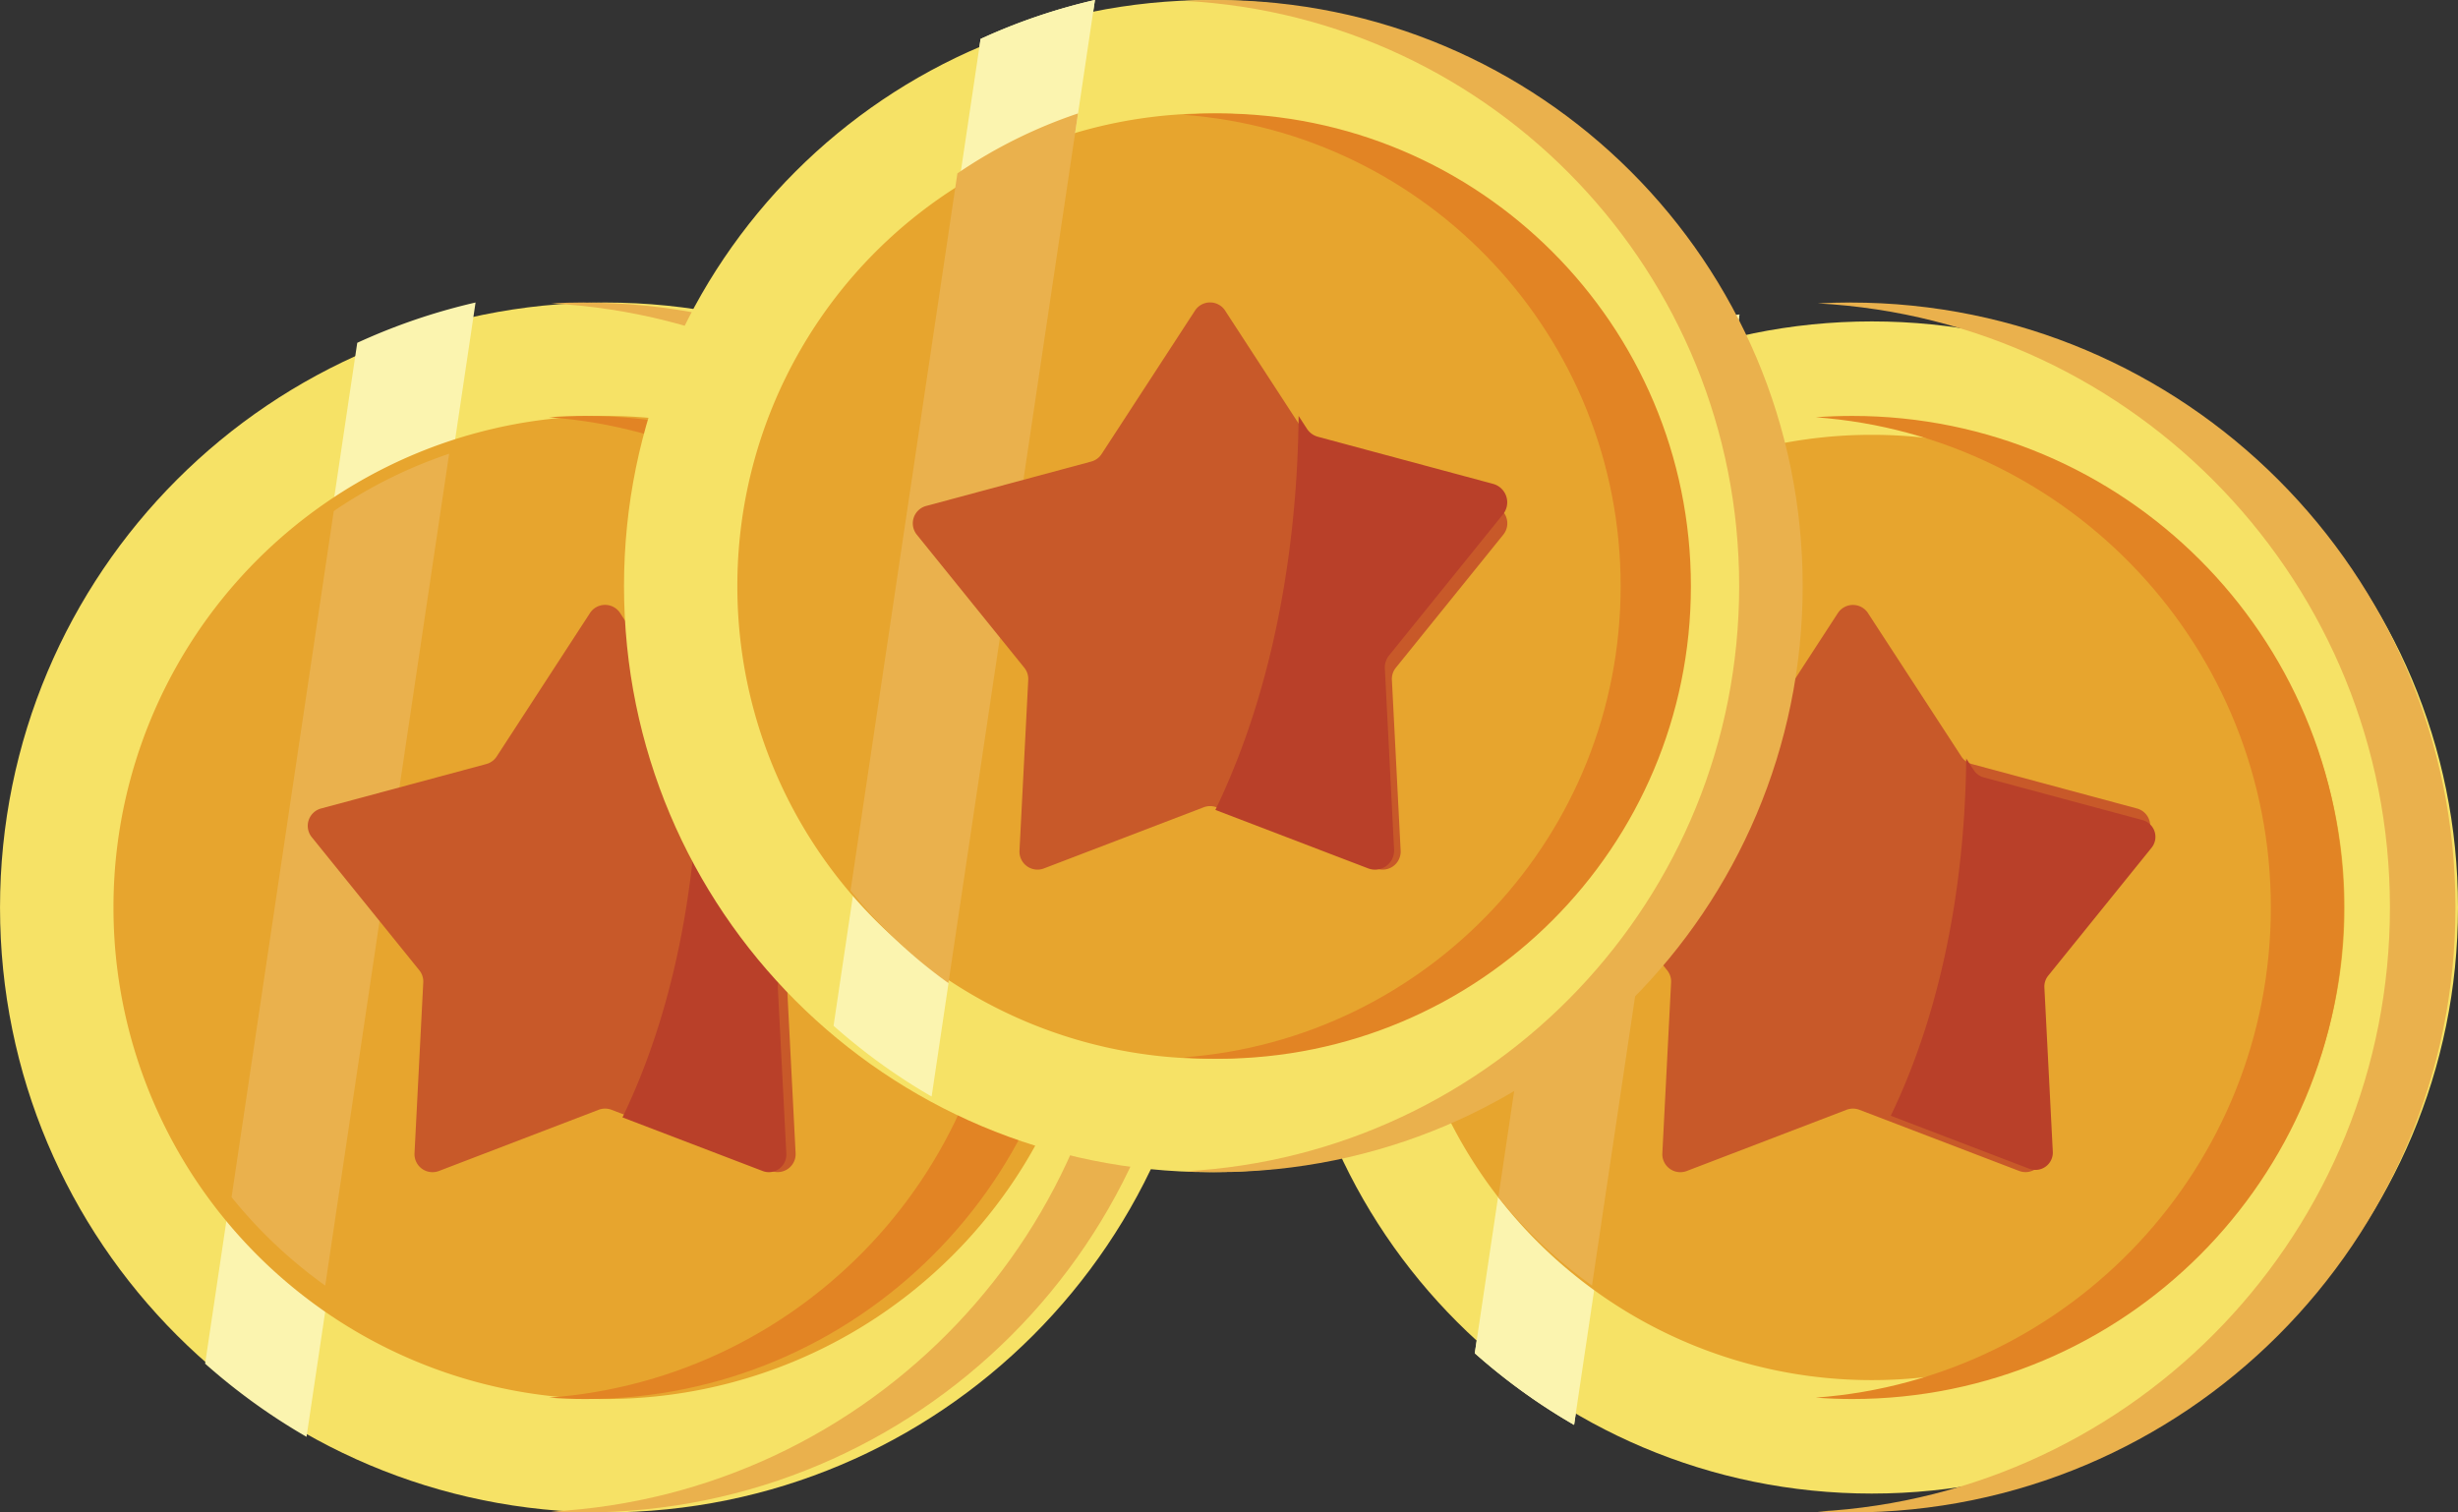 <svg width="65" height="40" xmlns="http://www.w3.org/2000/svg" xmlns:xlink="http://www.w3.org/1999/xlink" xmlns:svgjs="http://svgjs.com/svgjs" viewBox="567 214 65 40"><rect x="567" y="214" width="65" height="40" fill="#333333" stroke="none"/><svg width="7" height="30" xmlns="http://www.w3.org/2000/svg" xmlns:xlink="http://www.w3.org/1999/xlink" xmlns:svgjs="http://svgjs.com/svgjs" viewBox="0 0.316 7 29.368" fill="#fbf4af" x="606" y="222"><svg xmlns="http://www.w3.org/2000/svg" xmlns:xlink="http://www.w3.org/1999/xlink" width="7" height="30" viewBox="0.215 0.75 6.772 28.412"><path paint-order="stroke fill markers" fill-rule="evenodd" d="M.215 27.329c.78.693 1.63 1.308 2.54 1.833L6.986.75a15.318 15.318 0 0 0-2.964 1.01L.215 27.329z"/></svg></svg><svg width="7" height="29" xmlns="http://www.w3.org/2000/svg" xmlns:xlink="http://www.w3.org/1999/xlink" xmlns:svgjs="http://svgjs.com/svgjs" viewBox="0.044 0 6.912 29" fill="#fbf4af" x="589" y="214"><svg xmlns="http://www.w3.org/2000/svg" xmlns:xlink="http://www.w3.org/1999/xlink" width="7" height="29" viewBox="0.086 0.481 6.772 28.412"><path paint-order="stroke fill markers" fill-rule="evenodd" d="M.086 27.06c.78.692 1.63 1.308 2.54 1.833L6.857.48a15.284 15.284 0 0 0-2.963 1.01L.085 27.06z"/></svg></svg><svg width="65" height="40" xmlns="http://www.w3.org/2000/svg" xmlns:xlink="http://www.w3.org/1999/xlink" xmlns:svgjs="http://svgjs.com/svgjs" viewBox="567 214 65 40" x="567" y="214"><svg width="32" height="32" xmlns="http://www.w3.org/2000/svg" xmlns:xlink="http://www.w3.org/1999/xlink" xmlns:svgjs="http://svgjs.com/svgjs" viewBox="567 222 32 32" x="567" y="222"><svg width="32" height="32" xmlns="http://www.w3.org/2000/svg" xmlns:xlink="http://www.w3.org/1999/xlink" xmlns:svgjs="http://svgjs.com/svgjs" fill="#f6e266" x="567" y="222"><svg xmlns="http://www.w3.org/2000/svg" xmlns:xlink="http://www.w3.org/1999/xlink" width="32" height="32" viewBox="0.286 0.358 30.86 30.861"><path paint-order="stroke fill markers" fill-rule="evenodd" d="M15.716 31.219c-8.533 0-15.43-6.897-15.43-15.43S7.183.359 15.716.359s15.43 6.897 15.43 15.43-6.897 15.43-15.43 15.43z"/></svg></svg><svg width="8" height="30" xmlns="http://www.w3.org/2000/svg" xmlns:xlink="http://www.w3.org/1999/xlink" xmlns:svgjs="http://svgjs.com/svgjs" viewBox="0.425 0 7.151 30" fill="#fbf4af" x="572" y="222"><svg xmlns="http://www.w3.org/2000/svg" xmlns:xlink="http://www.w3.org/1999/xlink" width="8" height="30" viewBox="0.474 0.75 6.772 28.412"><path paint-order="stroke fill markers" fill-rule="evenodd" d="M.474 27.329c.78.693 1.63 1.308 2.54 1.833L7.247.75a15.311 15.311 0 0 0-2.963 1.01L.474 27.329z"/></svg></svg><svg width="18" height="32" xmlns="http://www.w3.org/2000/svg" xmlns:xlink="http://www.w3.org/1999/xlink" xmlns:svgjs="http://svgjs.com/svgjs" viewBox="0.567 0 16.866 32" fill="#eab14d" x="581" y="222"><svg xmlns="http://www.w3.org/2000/svg" xmlns:xlink="http://www.w3.org/1999/xlink" width="18" height="32" viewBox="0.881 0.358 16.266 30.861"><path paint-order="stroke fill markers" fill-rule="evenodd" d="M1.716.358c-.28 0-.559.008-.835.023 8.133.434 14.594 7.166 14.594 15.408 0 8.241-6.461 14.973-14.594 15.407.276.015.555.023.835.023 8.522 0 15.43-6.908 15.43-15.43 0-8.522-6.908-15.43-15.43-15.43z"/></svg></svg><svg width="26" height="26" xmlns="http://www.w3.org/2000/svg" xmlns:xlink="http://www.w3.org/1999/xlink" xmlns:svgjs="http://svgjs.com/svgjs" fill="#e7a52e" x="570" y="225"><svg xmlns="http://www.w3.org/2000/svg" xmlns:xlink="http://www.w3.org/1999/xlink" width="26" height="26" viewBox="0.289 0.362 24.854 24.854"><path paint-order="stroke fill markers" fill-rule="evenodd" d="M12.716 25.216A12.416 12.416 0 0 1 .29 12.789 12.416 12.416 0 0 1 12.716.362a12.416 12.416 0 0 1 12.427 12.427 12.416 12.416 0 0 1-12.427 12.427z"/></svg></svg><svg width="15" height="26" xmlns="http://www.w3.org/2000/svg" xmlns:xlink="http://www.w3.org/1999/xlink" xmlns:svgjs="http://svgjs.com/svgjs" viewBox="0.517 0 13.967 26" fill="#e28424" x="581" y="225"><svg xmlns="http://www.w3.org/2000/svg" xmlns:xlink="http://www.w3.org/1999/xlink" width="15" height="26" viewBox="0.792 0.362 13.351 24.854"><path paint-order="stroke fill markers" fill-rule="evenodd" d="M1.716.362c-.311 0-.62.011-.924.034 6.432.472 11.503 5.84 11.503 12.393 0 6.552-5.07 11.92-11.503 12.392.305.023.613.035.924.035 6.863 0 12.427-5.564 12.427-12.427C14.143 5.925 8.58.362 1.716.362z"/></svg></svg><svg width="6" height="22" xmlns="http://www.w3.org/2000/svg" xmlns:xlink="http://www.w3.org/1999/xlink" xmlns:svgjs="http://svgjs.com/svgjs" viewBox="0.123 0 5.754 22" fill="#eab14d" x="573" y="226"><svg xmlns="http://www.w3.org/2000/svg" xmlns:xlink="http://www.w3.org/1999/xlink" width="6" height="22" viewBox="0.033 0.004 5.729 21.902"><path paint-order="stroke fill markers" fill-rule="evenodd" d="M.033 19.577A12.505 12.505 0 0 0 2.5 21.906L5.762.004a12.388 12.388 0 0 0-3.038 1.51L.034 19.577z"/></svg></svg><svg width="16" height="15" xmlns="http://www.w3.org/2000/svg" xmlns:xlink="http://www.w3.org/1999/xlink" xmlns:svgjs="http://svgjs.com/svgjs" viewBox="0.138 0 15.723 15" fill="#c85929" x="575" y="230"><svg xmlns="http://www.w3.org/2000/svg" xmlns:xlink="http://www.w3.org/1999/xlink" width="16" height="15" viewBox="0.241 0.737 14.95 14.262"><path paint-order="stroke fill markers" fill-rule="evenodd" d="M8.096.942l2.346 3.604a.451.451 0 0 0 .262.19l4.152 1.118c.316.085.44.467.234.722L12.387 9.92a.45.45 0 0 0-.1.307l.22 4.295a.452.452 0 0 1-.612.446l-4.017-1.537a.454.454 0 0 0-.324 0L3.538 14.97a.453.453 0 0 1-.613-.446l.22-4.295a.45.45 0 0 0-.1-.307L.342 6.576a.452.452 0 0 1 .235-.722l4.152-1.117a.452.452 0 0 0 .262-.19L7.336.941a.453.453 0 0 1 .76 0z"/></svg></svg><svg width="8" height="11" xmlns="http://www.w3.org/2000/svg" xmlns:xlink="http://www.w3.org/1999/xlink" xmlns:svgjs="http://svgjs.com/svgjs" viewBox="0.462 0 7.077 11" fill="#b94029" x="583" y="234"><svg xmlns="http://www.w3.org/2000/svg" xmlns:xlink="http://www.w3.org/1999/xlink" width="8" height="11" viewBox="0.271 0.243 6.92 10.756"><path paint-order="stroke fill markers" fill-rule="evenodd" d="M6.856 1.854L2.703.737a.456.456 0 0 1-.261-.19L2.244.243c-.02 2.29-.35 5.977-1.973 9.34l3.624 1.386c.305.117.63-.12.613-.446l-.22-4.295a.45.45 0 0 1 .1-.307L7.09 2.576a.453.453 0 0 0-.234-.722z"/></svg></svg></svg><svg width="31" height="32" xmlns="http://www.w3.org/2000/svg" xmlns:xlink="http://www.w3.org/1999/xlink" xmlns:svgjs="http://svgjs.com/svgjs" viewBox="601 222 31 32" x="601" y="222"><svg width="31" height="32" xmlns="http://www.w3.org/2000/svg" xmlns:xlink="http://www.w3.org/1999/xlink" xmlns:svgjs="http://svgjs.com/svgjs" viewBox="0 0.5 31 31" fill="#f6e266" x="601" y="222"><svg xmlns="http://www.w3.org/2000/svg" xmlns:xlink="http://www.w3.org/1999/xlink" width="31" height="32" viewBox="0.026 0.358 30.86 30.861"><path paint-order="stroke fill markers" fill-rule="evenodd" d="M15.456 31.219c-8.533 0-15.43-6.897-15.43-15.43S6.923.359 15.456.359c8.534 0 15.43 6.897 15.43 15.43s-6.896 15.43-15.43 15.43z"/></svg></svg><svg width="7" height="30" xmlns="http://www.w3.org/2000/svg" xmlns:xlink="http://www.w3.org/1999/xlink" xmlns:svgjs="http://svgjs.com/svgjs" viewBox="0 0.316 7 29.368" fill="#fbf4af" x="606" y="222"><svg xmlns="http://www.w3.org/2000/svg" xmlns:xlink="http://www.w3.org/1999/xlink" width="7" height="30" viewBox="0.215 0.75 6.772 28.412"><path paint-order="stroke fill markers" fill-rule="evenodd" d="M.215 27.329c.78.693 1.63 1.308 2.54 1.833L6.986.75a15.318 15.318 0 0 0-2.964 1.01L.215 27.329z"/></svg></svg><svg width="17" height="32" xmlns="http://www.w3.org/2000/svg" xmlns:xlink="http://www.w3.org/1999/xlink" xmlns:svgjs="http://svgjs.com/svgjs" viewBox="0.067 0 16.867 32" fill="#eab14d" x="615" y="222"><svg xmlns="http://www.w3.org/2000/svg" xmlns:xlink="http://www.w3.org/1999/xlink" width="17" height="32" viewBox="0.62 0.358 16.266 30.861"><path paint-order="stroke fill markers" fill-rule="evenodd" d="M1.456.358c-.28 0-.558.008-.836.023 8.134.434 14.595 7.166 14.595 15.408 0 8.241-6.461 14.973-14.595 15.407.278.015.555.023.836.023 8.522 0 15.43-6.908 15.43-15.43 0-8.522-6.908-15.43-15.43-15.43z"/></svg></svg><svg width="25" height="26" xmlns="http://www.w3.org/2000/svg" xmlns:xlink="http://www.w3.org/1999/xlink" xmlns:svgjs="http://svgjs.com/svgjs" viewBox="0 0.5 25 25" fill="#e7a52e" x="604" y="225"><svg xmlns="http://www.w3.org/2000/svg" xmlns:xlink="http://www.w3.org/1999/xlink" width="25" height="26" viewBox="0.03 0.362 24.854 24.854"><path paint-order="stroke fill markers" fill-rule="evenodd" d="M12.456 25.216A12.416 12.416 0 0 1 .03 12.789 12.416 12.416 0 0 1 12.456.362a12.416 12.416 0 0 1 12.427 12.427 12.416 12.416 0 0 1-12.427 12.427z"/></svg></svg><svg width="14" height="26" xmlns="http://www.w3.org/2000/svg" xmlns:xlink="http://www.w3.org/1999/xlink" xmlns:svgjs="http://svgjs.com/svgjs" viewBox="0.017 0 13.967 26" fill="#e28424" x="615" y="225"><svg xmlns="http://www.w3.org/2000/svg" xmlns:xlink="http://www.w3.org/1999/xlink" width="14" height="26" viewBox="0.532 0.362 13.351 24.854"><path paint-order="stroke fill markers" fill-rule="evenodd" d="M1.456.362c-.31 0-.619.011-.924.034 6.432.472 11.504 5.84 11.504 12.393 0 6.552-5.072 11.92-11.504 12.392.305.023.613.035.924.035 6.864 0 12.427-5.564 12.427-12.427C13.883 5.925 8.32.362 1.456.362z"/></svg></svg><svg width="7" height="22" xmlns="http://www.w3.org/2000/svg" xmlns:xlink="http://www.w3.org/1999/xlink" xmlns:svgjs="http://svgjs.com/svgjs" viewBox="0.623 0 5.754 22" fill="#eab14d" x="606" y="226"><svg xmlns="http://www.w3.org/2000/svg" xmlns:xlink="http://www.w3.org/1999/xlink" width="7" height="22" viewBox="0.774 0.004 5.728 21.902"><path paint-order="stroke fill markers" fill-rule="evenodd" d="M.774 19.577a12.484 12.484 0 0 0 2.465 2.329L6.502.004a12.383 12.383 0 0 0-3.038 1.51L.774 19.577z"/></svg></svg><svg width="16" height="15" xmlns="http://www.w3.org/2000/svg" xmlns:xlink="http://www.w3.org/1999/xlink" xmlns:svgjs="http://svgjs.com/svgjs" viewBox="0.139 0 15.723 15" fill="#c85929" x="608" y="230"><svg xmlns="http://www.w3.org/2000/svg" xmlns:xlink="http://www.w3.org/1999/xlink" width="16" height="15" viewBox="0.981 0.737 14.95 14.262"><path paint-order="stroke fill markers" fill-rule="evenodd" d="M8.835.942l2.347 3.604a.45.45 0 0 0 .261.19l4.153 1.118c.316.085.44.467.234.722L13.128 9.92a.45.45 0 0 0-.1.307l.22 4.295a.453.453 0 0 1-.614.446l-4.016-1.537a.454.454 0 0 0-.323 0L4.278 14.97a.453.453 0 0 1-.614-.446l.22-4.295a.451.451 0 0 0-.1-.307L1.084 6.576a.452.452 0 0 1 .234-.722l4.152-1.117a.454.454 0 0 0 .262-.19L8.077.941a.453.453 0 0 1 .758 0z"/></svg></svg><svg width="7" height="11" xmlns="http://www.w3.org/2000/svg" xmlns:xlink="http://www.w3.org/1999/xlink" xmlns:svgjs="http://svgjs.com/svgjs" viewBox="0 0.059 7 10.881" fill="#b94029" x="617" y="234"><svg xmlns="http://www.w3.org/2000/svg" xmlns:xlink="http://www.w3.org/1999/xlink" width="7" height="11" viewBox="0.012 0.243 6.92 10.756"><path paint-order="stroke fill markers" fill-rule="evenodd" d="M6.596 1.854L2.443.737a.453.453 0 0 1-.261-.19L1.984.243c-.02 2.29-.35 5.977-1.972 9.34l3.622 1.386a.453.453 0 0 0 .614-.446l-.22-4.295a.455.455 0 0 1 .1-.307L6.83 2.576a.453.453 0 0 0-.234-.722z"/></svg></svg></svg><svg width="32" height="31" xmlns="http://www.w3.org/2000/svg" xmlns:xlink="http://www.w3.org/1999/xlink" xmlns:svgjs="http://svgjs.com/svgjs" viewBox="583 214 32 31" x="583" y="214"><svg width="32" height="31" xmlns="http://www.w3.org/2000/svg" xmlns:xlink="http://www.w3.org/1999/xlink" xmlns:svgjs="http://svgjs.com/svgjs" viewBox="0.5 0 31 31" fill="#f6e266" x="583" y="214"><svg xmlns="http://www.w3.org/2000/svg" xmlns:xlink="http://www.w3.org/1999/xlink" width="32" height="31" viewBox="0.897 0.089 30.86 30.861"><path paint-order="stroke fill markers" fill-rule="evenodd" d="M16.328 30.95c-8.534 0-15.43-6.897-15.43-15.43S7.793.09 16.327.09c8.533 0 15.43 6.897 15.43 15.43s-6.897 15.43-15.43 15.43z"/></svg></svg><svg width="7" height="29" xmlns="http://www.w3.org/2000/svg" xmlns:xlink="http://www.w3.org/1999/xlink" xmlns:svgjs="http://svgjs.com/svgjs" viewBox="0.044 0 6.912 29" fill="#fbf4af" x="589" y="214"><svg xmlns="http://www.w3.org/2000/svg" xmlns:xlink="http://www.w3.org/1999/xlink" width="7" height="29" viewBox="0.086 0.481 6.772 28.412"><path paint-order="stroke fill markers" fill-rule="evenodd" d="M.086 27.06c.78.692 1.63 1.308 2.54 1.833L6.857.48a15.284 15.284 0 0 0-2.963 1.01L.085 27.06z"/></svg></svg><svg width="17" height="31" xmlns="http://www.w3.org/2000/svg" xmlns:xlink="http://www.w3.org/1999/xlink" xmlns:svgjs="http://svgjs.com/svgjs" viewBox="0.33 0 16.34 31" fill="#eab14d" x="598" y="214"><svg xmlns="http://www.w3.org/2000/svg" xmlns:xlink="http://www.w3.org/1999/xlink" width="17" height="31" viewBox="0.491 0.089 16.266 30.861"><path paint-order="stroke fill markers" fill-rule="evenodd" d="M1.328.09c-.28 0-.56.007-.837.022C8.625.546 15.086 7.278 15.086 15.52c0 8.241-6.46 14.973-14.595 15.407.278.015.556.023.837.023 8.521 0 15.43-6.908 15.43-15.43C16.758 6.998 9.849.09 1.328.09z"/></svg></svg><svg width="26" height="25" xmlns="http://www.w3.org/2000/svg" xmlns:xlink="http://www.w3.org/1999/xlink" xmlns:svgjs="http://svgjs.com/svgjs" viewBox="0.5 0 25 25" fill="#e7a52e" x="586" y="217"><svg xmlns="http://www.w3.org/2000/svg" xmlns:xlink="http://www.w3.org/1999/xlink" width="26" height="25" viewBox="0.901 0.092 24.854 24.854"><path paint-order="stroke fill markers" fill-rule="evenodd" d="M13.328 24.947A12.416 12.416 0 0 1 .9 12.52 12.416 12.416 0 0 1 13.328.092 12.416 12.416 0 0 1 25.754 12.52a12.416 12.416 0 0 1-12.426 12.427z"/></svg></svg><svg width="14" height="25" xmlns="http://www.w3.org/2000/svg" xmlns:xlink="http://www.w3.org/1999/xlink" xmlns:svgjs="http://svgjs.com/svgjs" viewBox="0.285 0 13.43 25" fill="#e28424" x="598" y="217"><svg xmlns="http://www.w3.org/2000/svg" xmlns:xlink="http://www.w3.org/1999/xlink" width="14" height="25" viewBox="0.403 0.092 13.351 24.854"><path paint-order="stroke fill markers" fill-rule="evenodd" d="M1.328.092c-.312 0-.62.012-.925.035C6.836.6 11.907 5.967 11.907 12.52c0 6.552-5.071 11.92-11.504 12.392.305.023.613.035.925.035 6.863 0 12.426-5.564 12.426-12.427C13.754 5.656 8.191.092 1.328.092z"/></svg></svg><svg width="7" height="23" xmlns="http://www.w3.org/2000/svg" xmlns:xlink="http://www.w3.org/1999/xlink" xmlns:svgjs="http://svgjs.com/svgjs" viewBox="0.492 0 6.016 23" fill="#eab14d" x="589" y="217"><svg xmlns="http://www.w3.org/2000/svg" xmlns:xlink="http://www.w3.org/1999/xlink" width="7" height="23" viewBox="0.645 0.735 5.729 21.902"><path paint-order="stroke fill markers" fill-rule="evenodd" d="M.645 20.308a12.51 12.51 0 0 0 2.465 2.329L6.374.735a12.383 12.383 0 0 0-3.038 1.51L.645 20.308z"/></svg></svg><svg width="16" height="15" xmlns="http://www.w3.org/2000/svg" xmlns:xlink="http://www.w3.org/1999/xlink" xmlns:svgjs="http://svgjs.com/svgjs" viewBox="0.139 0 15.723 15" fill="#c85929" x="591" y="222"><svg xmlns="http://www.w3.org/2000/svg" xmlns:xlink="http://www.w3.org/1999/xlink" width="16" height="15" viewBox="0.853 0.468 14.95 14.263"><path paint-order="stroke fill markers" fill-rule="evenodd" d="M8.707.673l2.346 3.605a.452.452 0 0 0 .261.19l4.153 1.117c.317.085.44.467.234.722L13 9.652a.45.45 0 0 0-.1.307l.22 4.295a.453.453 0 0 1-.614.446L8.49 13.163a.454.454 0 0 0-.324 0L4.15 14.7a.453.453 0 0 1-.614-.446l.22-4.295a.45.45 0 0 0-.1-.307L.954 6.307a.453.453 0 0 1 .234-.722L5.34 4.468a.452.452 0 0 0 .261-.19L7.948.673a.453.453 0 0 1 .76 0z"/></svg></svg><svg width="8" height="12" xmlns="http://www.w3.org/2000/svg" xmlns:xlink="http://www.w3.org/1999/xlink" xmlns:svgjs="http://svgjs.com/svgjs" viewBox="0.14 0 7.72 12" fill="#b94029" x="599" y="225"><svg xmlns="http://www.w3.org/2000/svg" width="8" height="12" viewBox="0.883 0.974 6.92 10.756"><path paint-order="stroke fill markers" fill-rule="evenodd" d="M7.467 2.585L3.314 1.468a.453.453 0 0 1-.261-.19L2.856.974c-.02 2.29-.35 5.977-1.973 9.34L4.505 11.7a.453.453 0 0 0 .614-.446L4.9 6.959a.45.45 0 0 1 .1-.307L7.7 3.307a.453.453 0 0 0-.234-.722z"/></svg></svg></svg></svg></svg>